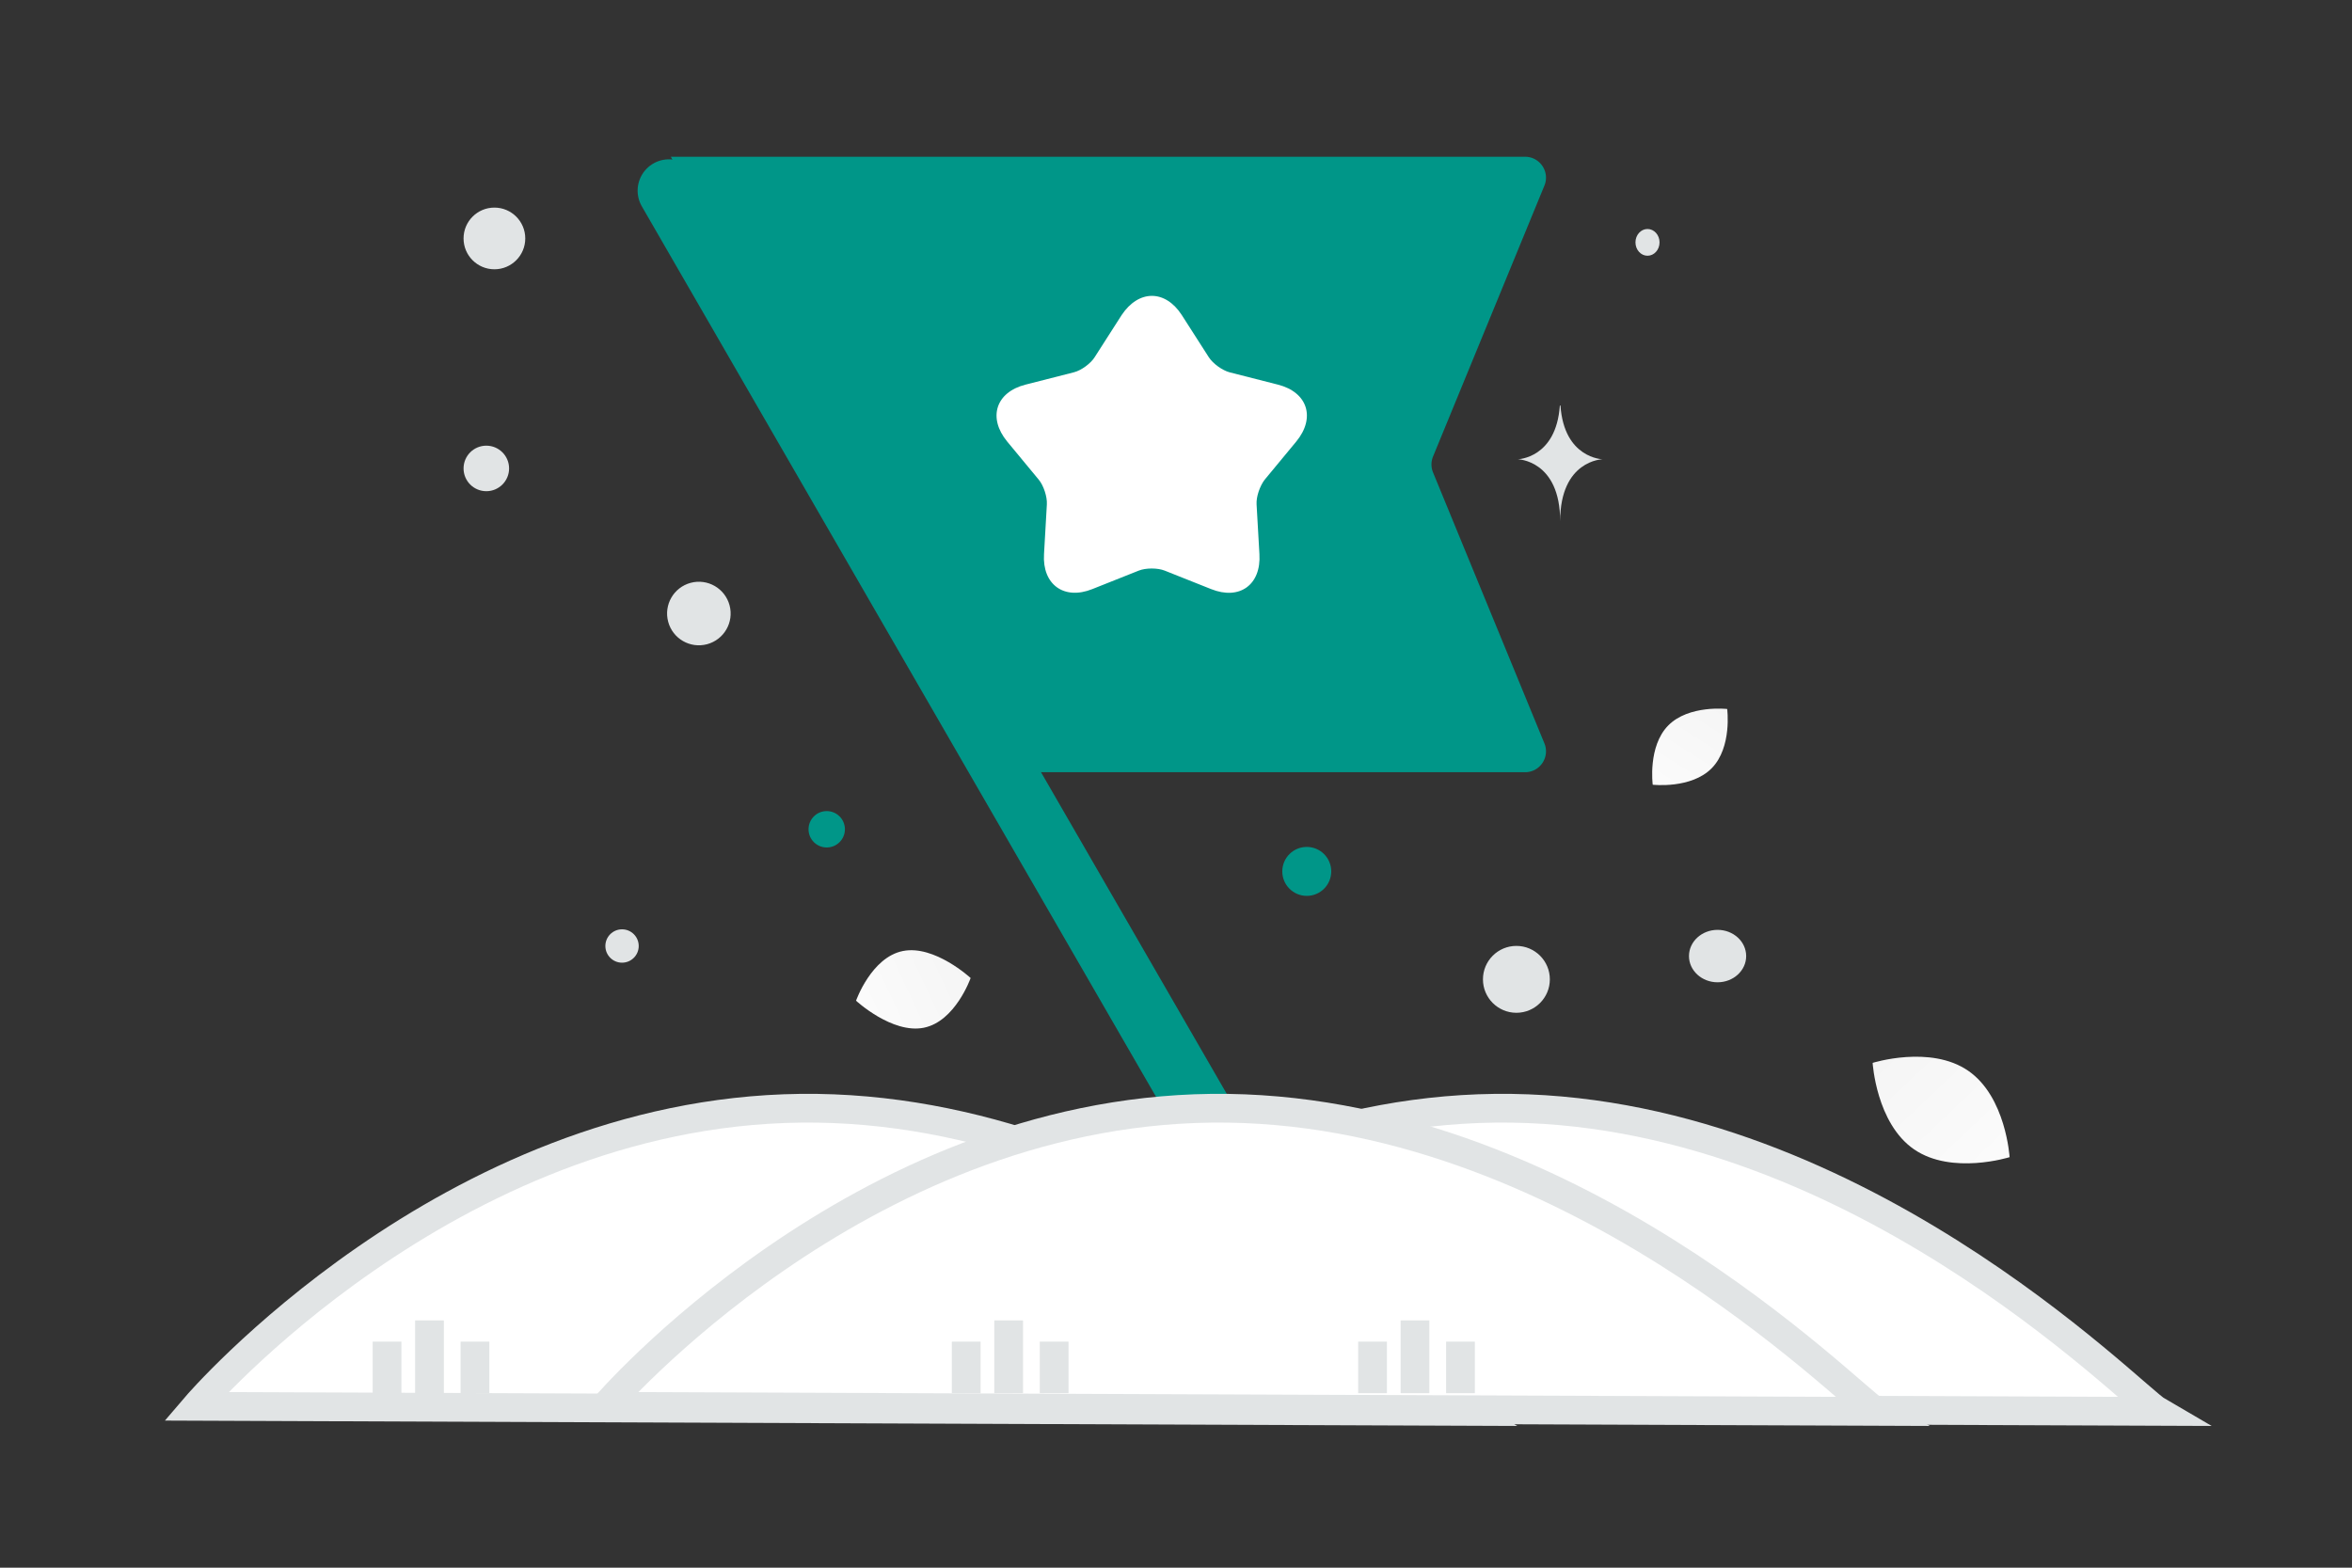 <svg width="900" height="600" viewBox="0 0 900 600" fill="none" xmlns="http://www.w3.org/2000/svg"><rect x="0" y="0" width="900" height="600" fill="#333333" stroke="none"/><path fill="transparent" d="M0 0h900v600H0z"/><path fill-rule="evenodd" clip-rule="evenodd" d="M256.694 60h326.879c5.692 0 9.563 5.776 7.4 11.041l-42.615 103.691a7.997 7.997 0 0 0 0 6.082l42.615 103.692c2.163 5.265-1.708 11.041-7.4 11.041h-197.14" fill="#009688"/><path d="m452.212 120.576 10.326 16.122c1.63 2.537 5.253 5.073 7.97 5.797l18.478 4.71c11.412 2.899 14.492 12.681 7.065 21.739l-12.137 14.674c-1.812 2.355-3.261 6.521-3.08 9.42l1.087 19.021c.724 11.775-7.609 17.753-18.478 13.405l-17.753-7.065c-2.717-1.087-7.246-1.087-9.963 0l-17.753 7.065c-10.869 4.348-19.202-1.811-18.478-13.405l1.087-19.021c.181-2.899-1.268-7.247-3.079-9.42l-12.138-14.674c-7.427-9.058-4.347-18.84 7.065-21.739l18.478-4.71c2.898-.724 6.521-3.442 7.971-5.797l10.325-16.122c6.522-9.783 16.666-9.783 23.007 0z" fill="#fff"/><path d="M492.727 483.014 255.99 72.974" stroke="#009688" stroke-width="24" stroke-linecap="round" stroke-linejoin="round"/><path fill-rule="evenodd" clip-rule="evenodd" d="M75 538.247s96.178-112.511 231.316-114.091c135.751-1.587 243.753 110.239 253.702 116.016L75 538.247z" fill="#fff" stroke="#E1E4E5" stroke-width="11"/><path fill-rule="evenodd" clip-rule="evenodd" d="M340.716 538.247s96.177-112.511 231.316-114.091c135.751-1.587 243.752 110.239 253.701 116.016l-485.017-1.925z" fill="#fff" stroke="#E1E4E5" stroke-width="11"/><path fill-rule="evenodd" clip-rule="evenodd" d="M231.645 538.247s96.407-112.511 231.869-114.091c136.076-1.587 244.336 110.239 254.309 116.016l-486.178-1.925z" fill="#fff" stroke="#E1E4E5" stroke-width="11"/><path fill-rule="evenodd" clip-rule="evenodd" d="M385.968 533.21v-27.848 27.848z" fill="#fff"/><path d="M385.968 533.21v-27.848" stroke="#E1E4E5" stroke-width="11"/><path fill-rule="evenodd" clip-rule="evenodd" d="M403.373 533.21v-19.726 19.726z" fill="#fff"/><path d="M403.373 533.21v-19.726" stroke="#E1E4E5" stroke-width="11"/><path fill-rule="evenodd" clip-rule="evenodd" d="M369.724 533.21v-19.726 19.726z" fill="#fff"/><path d="M369.724 533.21v-19.726" stroke="#E1E4E5" stroke-width="11"/><path fill-rule="evenodd" clip-rule="evenodd" d="M164.345 533.21v-27.848 27.848z" fill="#fff"/><path d="M164.345 533.21v-27.848" stroke="#E1E4E5" stroke-width="11"/><path fill-rule="evenodd" clip-rule="evenodd" d="M181.75 533.21v-19.726 19.726z" fill="#fff"/><path d="M181.75 533.21v-19.726" stroke="#E1E4E5" stroke-width="11"/><path fill-rule="evenodd" clip-rule="evenodd" d="M148.101 533.21v-19.726 19.726z" fill="#fff"/><path d="M148.101 533.21v-19.726" stroke="#E1E4E5" stroke-width="11"/><path fill-rule="evenodd" clip-rule="evenodd" d="M541.453 533.21v-27.848 27.848z" fill="#fff"/><path d="M541.453 533.21v-27.848" stroke="#E1E4E5" stroke-width="11"/><path fill-rule="evenodd" clip-rule="evenodd" d="M558.858 533.21v-19.726 19.726z" fill="#fff"/><path d="M558.858 533.21v-19.726" stroke="#E1E4E5" stroke-width="11"/><path fill-rule="evenodd" clip-rule="evenodd" d="M525.208 533.21v-19.726 19.726z" fill="#fff"/><path d="M525.208 533.21v-19.726" stroke="#E1E4E5" stroke-width="11"/><path d="M353.463 393.352c-12.105 2.399-25.895-10.353-25.895-10.353s5.847-16.635 17.957-19.024c12.106-2.399 25.891 10.342 25.891 10.342s-5.847 16.636-17.953 19.035z" fill="url(#a)"/><path d="M732.406 439.881c14.468 9.965 36.571 2.999 36.571 2.999s-1.369-23.12-15.847-33.075c-14.467-9.966-36.56-3.009-36.56-3.009s1.368 23.12 15.836 33.085z" fill="url(#b)"/><path d="M654.99 294.022c-7.864 8.005-22.571 6.317-22.571 6.317s-1.947-14.666 5.926-22.666c7.864-8.005 22.564-6.322 22.564-6.322s1.946 14.666-5.919 22.671z" fill="url(#c)"/><circle cx="500.038" cy="333.512" r="9.367" transform="rotate(180 500.038 333.512)" fill="#009688"/><circle r="6.962" transform="matrix(-1 0 0 1 316.348 317.389)" fill="#009688"/><circle r="7.378" transform="matrix(-1 0 0 1 356.926 212.989)" fill="#009688"/><ellipse rx="10.944" ry="10.032" transform="matrix(-1 0 0 1 657.236 365.917)" fill="#E1E4E5"/><circle r="6.382" transform="matrix(-1 0 0 1 238.026 362.062)" fill="#E1E4E5"/><circle r="8.711" transform="matrix(-1 0 0 1 186.093 179.284)" fill="#E1E4E5"/><ellipse rx="4.607" ry="5.119" transform="matrix(-1 0 0 1 630.422 92.762)" fill="#E1E4E5"/><circle r="12.16" transform="scale(1 -1) rotate(-75 -19.297 -291.664)" fill="#E1E4E5"/><circle r="11.805" transform="matrix(-1 0 0 1 189.187 91.258)" fill="#E1E4E5"/><circle transform="matrix(0 1 1 0 580.255 374.825)" fill="#E1E4E5" r="12.798"/><path d="M596.878 155.215h.236c1.397 20.243 16.117 20.555 16.117 20.555s-16.232.324-16.232 23.715c0-23.391-16.232-23.715-16.232-23.715s14.714-.312 16.111-20.555z" fill="#E1E4E5"/><defs><linearGradient id="a" x1="307.604" y1="398.169" x2="412.084" y2="349.233" gradientUnits="userSpaceOnUse"><stop stop-color="#fff"/><stop offset="1" stop-color="#EEE"/></linearGradient><linearGradient id="b" x1="788.764" y1="472.578" x2="674.878" y2="352.489" gradientUnits="userSpaceOnUse"><stop stop-color="#fff"/><stop offset="1" stop-color="#EEE"/></linearGradient><linearGradient id="c" x1="623.611" y1="321.364" x2="680.469" y2="232.235" gradientUnits="userSpaceOnUse"><stop stop-color="#fff"/><stop offset="1" stop-color="#EEE"/></linearGradient></defs></svg>